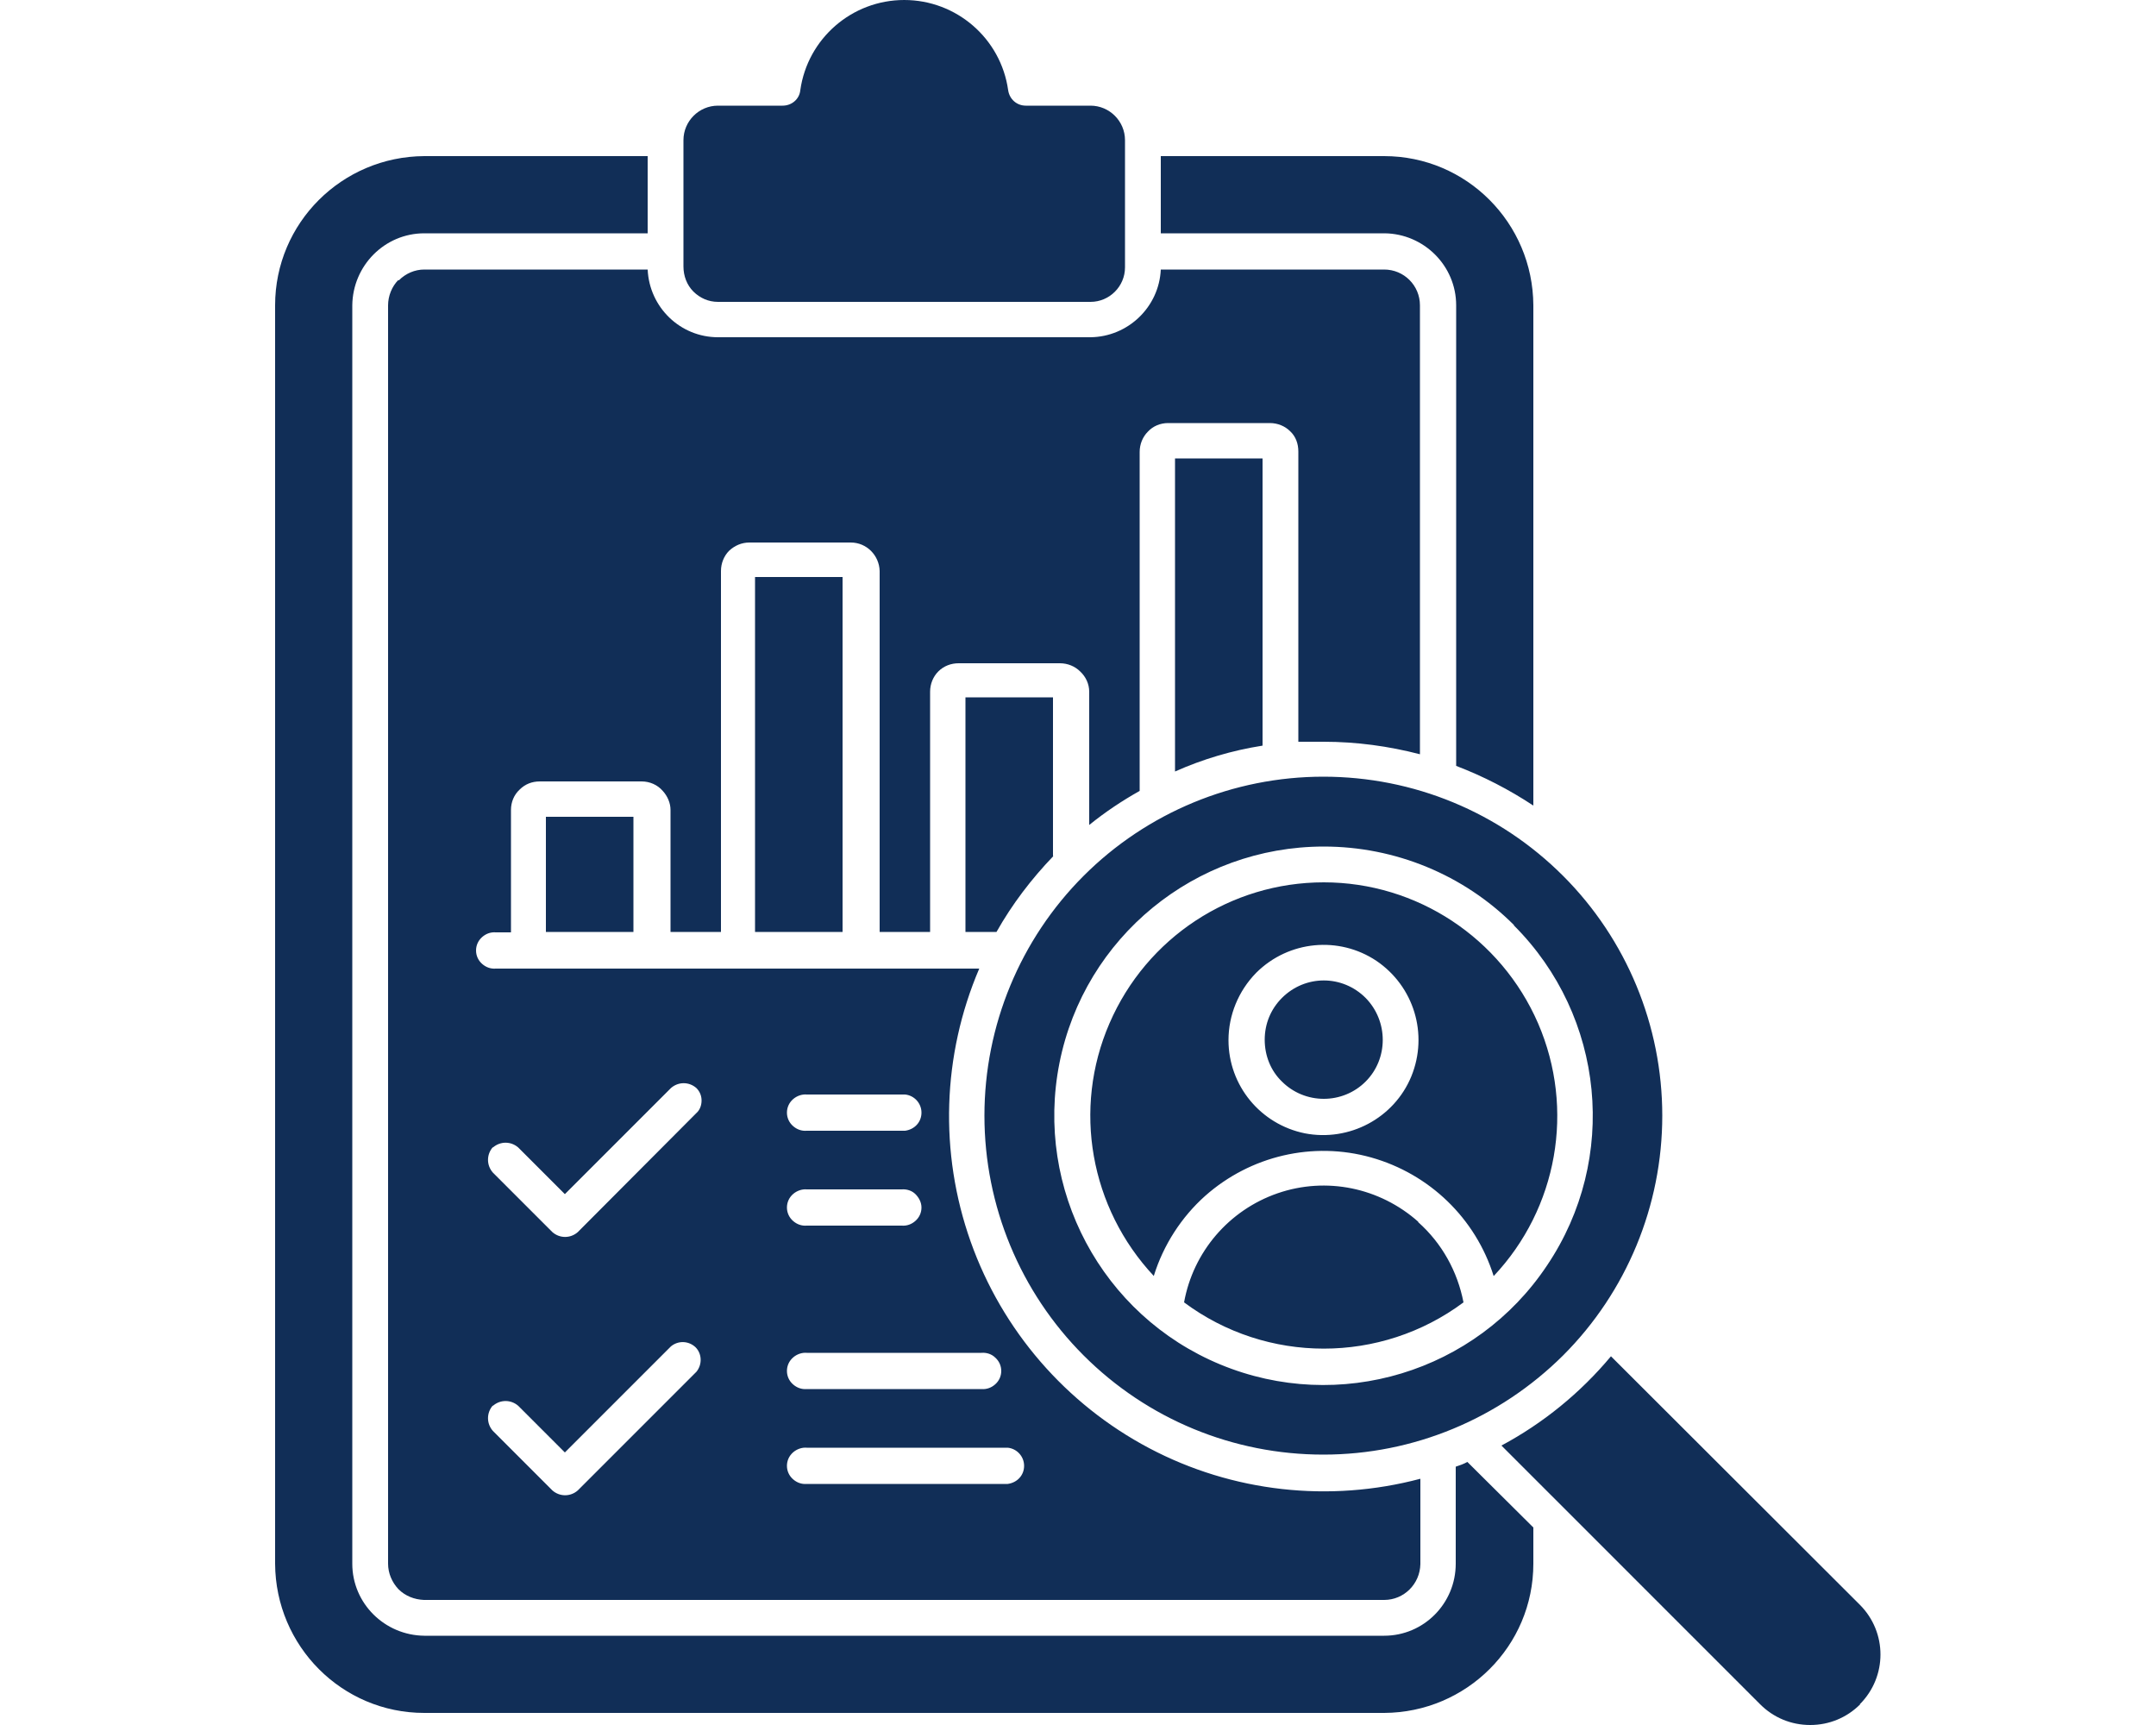 <?xml version="1.0" encoding="UTF-8"?>
<svg id="Layer_2" xmlns="http://www.w3.org/2000/svg" xmlns:xlink="http://www.w3.org/1999/xlink" viewBox="0 0 50 40">
  <defs>
    <style>
      .cls-1 {
        fill: #112e57;
      }

      .cls-2 {
        fill: none;
      }

      .cls-3 {
        clip-path: url(#clippath);
      }
    </style>
    <clipPath id="clippath">
      <rect class="cls-2" width="50" height="40"/>
    </clipPath>
  </defs>
  <g id="Layer_1-2" data-name="Layer_1">
    <g class="cls-3">
      <path class="cls-1" d="M22.83,25.87c0,2.09.83,4.09,2.3,5.56,1.48,1.48,3.47,2.3,5.56,2.3s4.08-.83,5.56-2.3c1.47-1.47,2.3-3.47,2.3-5.56s-.83-4.09-2.3-5.56c-1.48-1.48-3.47-2.3-5.56-2.3s-4.09.83-5.56,2.3c-1.47,1.47-2.3,3.47-2.3,5.56ZM35.11,21.46c2.11,2.11,2.43,5.41.77,7.88-1.65,2.48-4.83,3.44-7.58,2.3-2.75-1.14-4.31-4.07-3.73-6.99.58-2.92,3.15-5.02,6.13-5.02,1.65,0,3.24.65,4.41,1.82h0ZM29.28,17.29c-.7.11-1.38.31-2.03.6v-7.26h2.03v6.66ZM24.43,19.85c-.51.53-.96,1.12-1.32,1.76h-.72v-5.44h2.03v3.68ZM32.89,28.34c.55.49.91,1.14,1.05,1.86-1.92,1.43-4.56,1.43-6.48,0,.21-1.17,1.04-2.14,2.17-2.53,1.13-.39,2.37-.13,3.26.66h0ZM26.76,29.58c.22-.71.64-1.36,1.19-1.85,1.05-.93,2.5-1.27,3.85-.89,1.35.38,2.42,1.41,2.84,2.75,1.48-1.57,1.89-3.87,1.03-5.86-.86-1.98-2.81-3.27-4.97-3.27s-4.11,1.28-4.97,3.27c-.86,1.98-.45,4.28,1.03,5.86h0ZM29.14,22.55h0c.75-.74,1.91-.85,2.78-.27.87.59,1.21,1.7.81,2.68-.4.97-1.44,1.52-2.47,1.32-1.03-.21-1.77-1.11-1.77-2.16,0-.58.23-1.14.64-1.56h0ZM29.73,25.08h0c-.26-.25-.4-.6-.4-.97s.14-.71.4-.97c.54-.54,1.4-.54,1.94,0,.53.54.53,1.41,0,1.94-.26.26-.61.4-.97.4s-.71-.14-.97-.4h0ZM12.66,21.61v-2.67h2.03v2.67h-2.03ZM34.03,33.9l1.53,1.52v.84c0,1.91-1.55,3.45-3.46,3.46H9.84c-1.91,0-3.45-1.55-3.46-3.46V7.08c0-1.91,1.55-3.45,3.46-3.46h5.18v1.79h-5.18c-.92,0-1.66.75-1.67,1.67v29.18c0,.92.75,1.66,1.67,1.67h22.26c.92,0,1.66-.75,1.66-1.67v-2.25c.09-.03.18-.06.27-.11h0ZM32.1,5.41h-5.18v-1.79h5.18c1.91,0,3.45,1.55,3.46,3.46v11.6c-.56-.37-1.16-.68-1.79-.92V7.08c0-.92-.75-1.66-1.66-1.67h0ZM43.14,39.52c-.31.31-.72.48-1.16.48s-.85-.17-1.16-.48l-6-6c.97-.52,1.83-1.22,2.54-2.07l5.77,5.76c.64.64.64,1.67,0,2.31h0ZM15.85,6.18v-2.93c0-.44.36-.8.8-.8h1.5c.21,0,.39-.15.41-.36.17-1.2,1.2-2.09,2.41-2.09s2.24.89,2.41,2.09c.03.21.2.36.41.36h1.5c.44,0,.8.36.8.8v2.95c0,.44-.36.8-.8.8h-8.64c-.22,0-.42-.09-.57-.24-.15-.15-.23-.36-.23-.58h0ZM9.24,6.49c-.15.15-.24.37-.24.59v29.18c0,.22.09.43.24.59.16.16.37.24.59.25h22.27c.46,0,.83-.37.84-.83v-1.98c-2.11.56-4.36.31-6.29-.71-1.93-1.02-3.41-2.73-4.14-4.79-.73-2.06-.66-4.32.2-6.33h-11.21c-.12.01-.23-.03-.32-.11-.09-.08-.14-.19-.14-.31s.05-.23.14-.31c.09-.08.2-.12.32-.11h.35v-2.84c0-.18.07-.35.2-.47.13-.13.29-.19.47-.19h2.36c.19,0,.37.08.49.22.11.12.18.28.18.44v2.83h1.17v-8.37c0-.18.07-.35.19-.47.13-.12.29-.19.47-.19h2.35c.37,0,.66.3.67.66v8.37h1.17v-5.57c0-.18.07-.35.19-.47.13-.13.3-.19.47-.19h2.35c.18,0,.35.07.47.19.13.12.21.29.21.47v3.09c.37-.3.76-.56,1.17-.79v-7.86c0-.18.07-.35.19-.47.12-.13.29-.2.47-.2h2.36c.18,0,.35.07.47.19.13.12.19.29.19.47v6.73h.59c.75,0,1.5.1,2.23.29V7.08c0-.46-.37-.83-.83-.83h-5.18c-.04.87-.76,1.56-1.63,1.57h-8.64c-.87,0-1.59-.69-1.63-1.57h-5.18c-.22,0-.43.09-.59.25h-.01ZM18.71,25.38h2.28c.21.02.38.2.38.42s-.16.39-.38.42h-2.28c-.12.01-.23-.03-.32-.11-.09-.08-.14-.19-.14-.31s.05-.23.14-.31c.09-.08.21-.12.32-.11ZM18.71,27.58h2.2c.12-.01.24.03.32.11s.14.19.14.31-.05.23-.14.31-.2.12-.32.11h-2.2c-.12.01-.23-.03-.32-.11-.09-.08-.14-.19-.14-.31s.05-.23.14-.31c.09-.08.21-.12.32-.11ZM18.71,31.37h4.05c.12-.01.24.03.32.11.09.08.14.19.14.31s-.05.23-.14.31c-.09.08-.2.12-.32.11h-4.05c-.12.01-.23-.03-.32-.11-.09-.08-.14-.19-.14-.31s.05-.23.14-.31c.09-.08.21-.12.32-.11h0ZM18.71,33.57h4.66c.21.02.38.2.38.42s-.16.39-.38.42h-4.66c-.12.01-.23-.03-.32-.11-.09-.08-.14-.19-.14-.31s.05-.23.14-.31c.09-.08.21-.12.32-.11h0ZM11.43,26.61c.17-.15.42-.15.59,0l1.08,1.08,2.46-2.46h0c.17-.15.42-.15.59,0,.08.08.12.18.12.29s-.04.22-.12.29l-2.75,2.76h0c-.17.15-.42.15-.59,0l-1.38-1.38c-.15-.17-.15-.42,0-.59h0ZM11.43,32.6c.17-.15.42-.15.59,0l1.08,1.08,2.46-2.46c.17-.14.41-.13.57.02.15.15.16.4.02.57l-2.75,2.75c-.17.15-.42.15-.59,0l-1.38-1.38c-.15-.17-.15-.42,0-.59h0ZM17.51,13.38h2.03v8.23h-2.03v-8.23Z"/>
    </g>
  </g>
</svg>